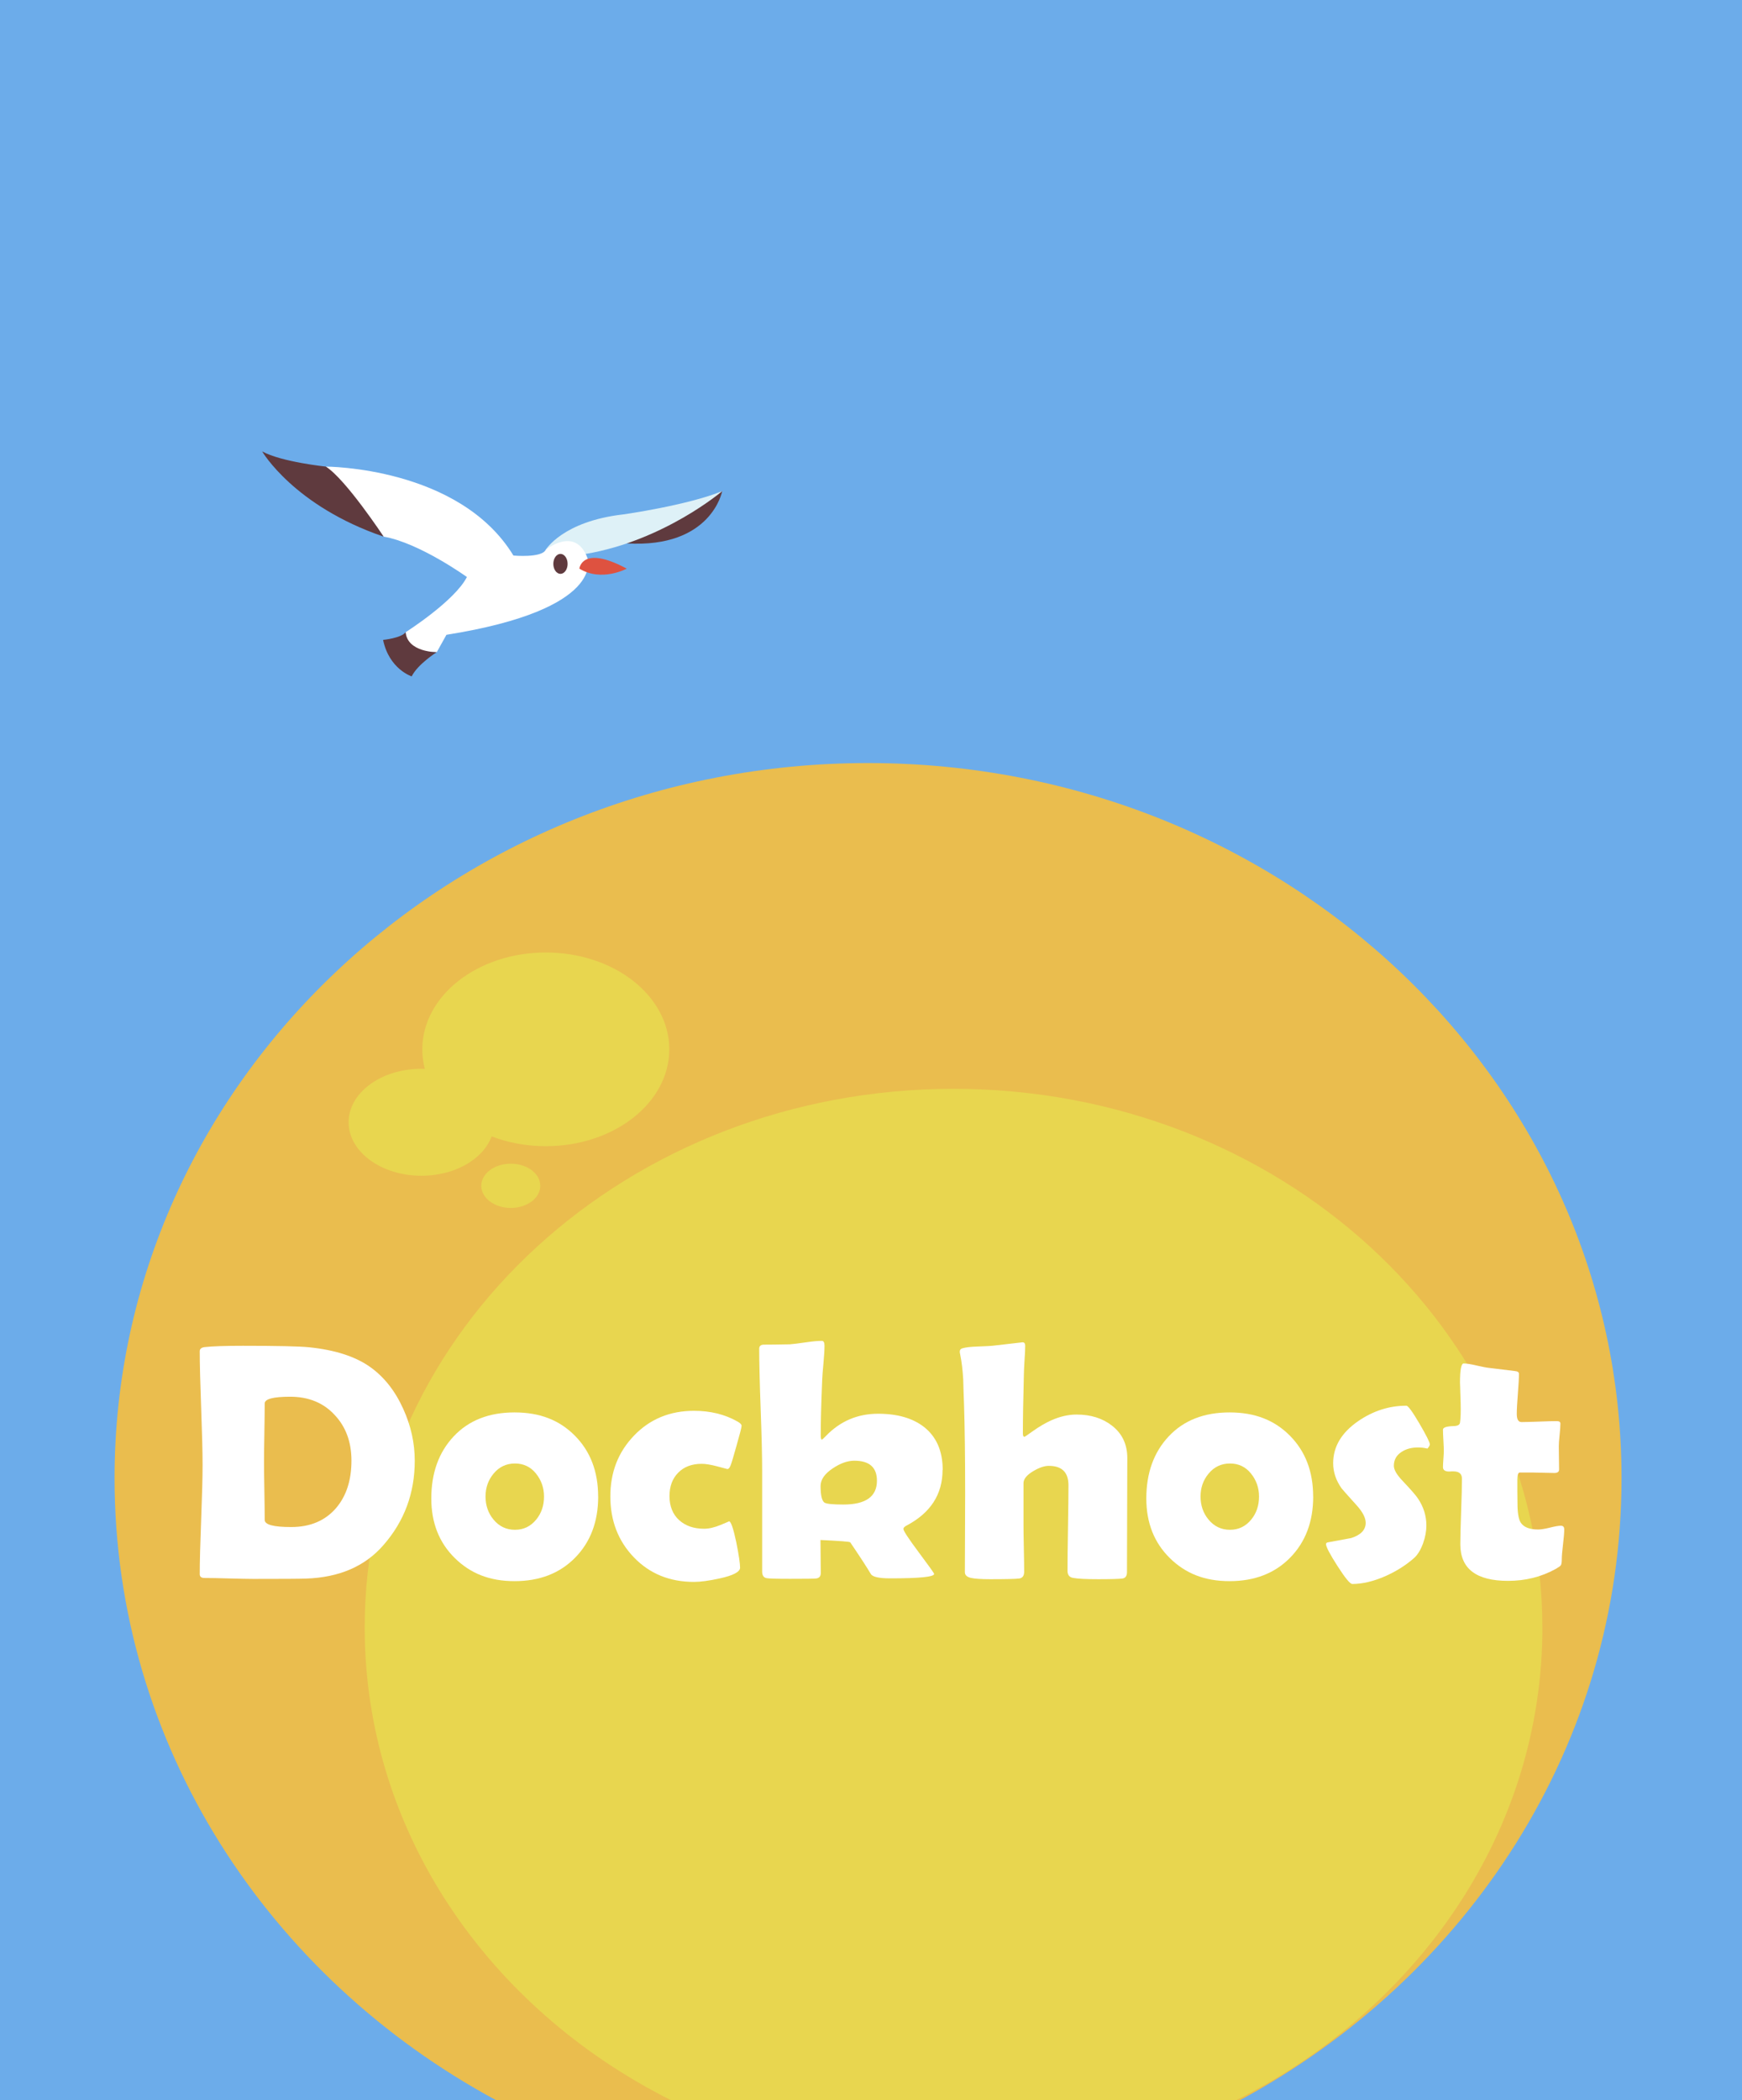 <?xml version="1.0" encoding="UTF-8"?><svg id="Calque_2" xmlns="http://www.w3.org/2000/svg" viewBox="0 0 368.47 444.13"><defs><style>.cls-1{fill:#eabd4e;}.cls-2{fill:#fff;}.cls-3{fill:#5f3a3e;}.cls-4{fill:#e8d64f;}.cls-5{fill:#de5240;}.cls-6{fill:#def1f7;}.cls-7{fill:#6cacea;}</style></defs><g id="Dockhost_assets"><g id="Calque_12"><rect class="cls-7" x="0" width="368.47" height="444.13"/><path class="cls-1" d="m342.99,312.58c0,56.38-32.52,105.55-80.73,131.55H104.95c-48.21-26-80.72-75.17-80.72-131.55,0-83.51,71.35-151.22,159.38-151.22s159.38,67.71,159.38,151.22Z"/><path class="cls-4" d="m326.25,344.16c0,43.11-26.19,80.63-64.81,99.97h-119.49c-38.62-19.34-64.81-56.86-64.81-99.97,0-62.91,55.76-113.91,124.55-113.91s124.55,51,124.55,113.91Z"/><ellipse class="cls-4" cx="115.45" cy="221.9" rx="26.12" ry="20.48"/><ellipse class="cls-4" cx="89.14" cy="237.32" rx="15.4" ry="11.31"/><ellipse class="cls-4" cx="108.04" cy="250.76" rx="6.24" ry="4.68"/><g><path class="cls-2" d="m87.73,308.89c0,6.85-2.2,12.79-6.61,17.83-3.89,4.5-9.36,6.86-16.39,7.1-1.35.05-5.07.07-11.15.07-1.14,0-2.86-.04-5.16-.1-2.3-.07-4.01-.1-5.16-.1-.68,0-1.01-.27-1.01-.8,0-2.56.1-6.41.3-11.55.2-5.14.3-8.99.3-11.55s-.1-6.69-.3-12.04c-.2-5.35-.3-9.35-.3-12.01,0-.49.34-.78,1.01-.87,1.65-.19,4.37-.28,8.14-.28,7.18,0,11.83.1,13.95.31,5.52.56,9.84,1.96,12.97,4.19,2.94,2.1,5.25,5.03,6.96,8.81,1.63,3.56,2.45,7.24,2.45,11.01Zm-13.39,0c0-3.94-1.18-7.15-3.53-9.65-2.38-2.59-5.52-3.88-9.44-3.88-3.59,0-5.38.48-5.38,1.43,0,1.38-.02,3.44-.07,6.2-.05,2.76-.07,4.83-.07,6.2s.02,3.39.07,6.1c.05,2.72.07,4.76.07,6.13,0,1,1.86,1.5,5.59,1.5,4.03,0,7.2-1.34,9.51-4.02,2.17-2.54,3.25-5.88,3.25-10.03Z"/><path class="cls-2" d="m126.53,316.47c0,5.31-1.63,9.62-4.88,12.93-3.25,3.31-7.52,4.96-12.81,4.96s-9.34-1.63-12.65-4.89c-3.31-3.26-4.96-7.46-4.96-12.58,0-5.41,1.58-9.79,4.75-13.16,3.17-3.37,7.46-5.05,12.86-5.05s9.53,1.65,12.79,4.95c3.26,3.3,4.89,7.58,4.89,12.85Zm-11.46,0c0-1.84-.57-3.47-1.71-4.88-1.14-1.41-2.62-2.11-4.44-2.11s-3.36.72-4.54,2.17c-1.12,1.35-1.68,2.96-1.68,4.82s.56,3.51,1.68,4.86c1.19,1.44,2.7,2.17,4.54,2.17s3.32-.72,4.51-2.17c1.1-1.35,1.64-2.97,1.64-4.86Z"/><path class="cls-2" d="m153.9,310.67s-.73-.19-2.11-.56c-1.39-.37-2.51-.56-3.37-.56-2.07,0-3.73.62-4.96,1.87-1.24,1.25-1.85,2.91-1.85,4.98s.68,3.83,2.03,5.05c1.35,1.22,3.11,1.83,5.28,1.83,1.03,0,2.18-.26,3.46-.79,1.28-.52,1.89-.79,1.82-.79.4,0,.91,1.48,1.54,4.44.54,2.7.8,4.5.8,5.38s-1.45,1.64-4.33,2.27c-2.24.49-4.04.73-5.42.73-5.13,0-9.36-1.72-12.69-5.17-3.33-3.45-5-7.75-5-12.9s1.67-9.4,5.02-12.88c3.34-3.48,7.57-5.23,12.67-5.23,3.47,0,6.52.75,9.16,2.24.61.33.91.64.91.94s-.35,1.68-1.05,4.12c-.65,2.35-1.08,3.77-1.28,4.26-.2.49-.4.73-.61.73Z"/><path class="cls-2" d="m199.37,310.85c0,5.15-2.53,9.06-7.58,11.74-.47.23-.7.48-.7.73,0,.4,1.08,2.04,3.25,4.95,2.17,2.9,3.25,4.42,3.25,4.56,0,.63-3.09.94-9.26.94-2.38,0-3.75-.3-4.12-.91-.93-1.56-2.39-3.8-4.37-6.71-.12-.14-2.21-.3-6.29-.49,0,.72.01,1.88.03,3.46.02,1.58.03,2.76.03,3.53,0,.7-.34,1.08-1.01,1.15-.42.05-2.26.07-5.52.07-2.82,0-4.46-.05-4.93-.14-.63-.12-.94-.59-.94-1.43v-21.39c0-2.87-.1-7.15-.31-12.86s-.31-9.98-.31-12.83c0-.56.31-.85.94-.87,1.23,0,3.09-.02,5.56-.07.65-.05,1.78-.19,3.39-.42,1.42-.21,2.54-.31,3.36-.31.37,0,.56.34.56,1.01,0,.89-.07,2.09-.21,3.6-.16,1.77-.26,2.98-.28,3.64-.21,5.01-.31,8.89-.31,11.64,0,.65.08.99.24,1.01.21-.14.49-.4.84-.77,3.03-3.15,6.71-4.72,11.05-4.72,4.08,0,7.32.93,9.72,2.8,2.63,2.07,3.95,5.1,3.95,9.09Zm-13.88,2.27c0-2.82-1.6-4.23-4.79-4.23-1.42,0-2.94.54-4.54,1.61-1.72,1.14-2.59,2.39-2.59,3.74,0,1.93.27,3.1.8,3.5.42.28,1.76.42,4.02.42,4.73,0,7.1-1.68,7.1-5.03Z"/><path class="cls-2" d="m238.45,308.33l-.07,24.12c0,.82-.33,1.27-.98,1.36-.75.09-2.45.14-5.1.14s-4.35-.09-5.35-.28c-.77-.14-1.15-.64-1.15-1.5,0-2,.03-5.02.1-9.05.07-4.03.1-7.05.1-9.05,0-2.73-1.39-4.09-4.16-4.09-.93,0-2.03.37-3.29,1.12-1.38.82-2.06,1.67-2.06,2.55v8.63c0,1.12.02,2.8.07,5.05.05,2.25.07,3.93.07,5.05,0,.86-.36,1.34-1.08,1.43-.72.09-2.75.14-6.08.14-1.91,0-3.29-.09-4.12-.28s-1.26-.59-1.26-1.22c0-1.84.01-4.61.03-8.3.02-3.69.03-6.46.03-8.3,0-7.62-.08-13.92-.24-18.91-.07-1.75-.13-3.5-.17-5.24-.12-2.03-.33-3.76-.63-5.21-.07-.3-.1-.52-.1-.66,0-.35.17-.58.52-.7.72-.21,1.78-.34,3.18-.38,1.86-.07,2.95-.13,3.25-.17l6.33-.73c.37,0,.56.24.56.73,0,.75-.05,1.76-.14,3.04-.09,1.49-.14,2.51-.14,3.04-.14,5.27-.21,9.43-.21,12.48,0,.47.12.7.35.7.05,0,.64-.41,1.78-1.22,1.35-.96,2.64-1.71,3.88-2.27,1.84-.82,3.62-1.22,5.35-1.22,2.98,0,5.48.78,7.48,2.34,2.17,1.68,3.25,3.97,3.25,6.89Z"/><path class="cls-2" d="m277.77,316.47c0,5.31-1.63,9.62-4.88,12.93-3.25,3.31-7.52,4.96-12.81,4.96s-9.34-1.63-12.65-4.89c-3.31-3.26-4.96-7.46-4.96-12.58,0-5.41,1.58-9.79,4.75-13.16,3.17-3.37,7.46-5.05,12.86-5.05s9.53,1.65,12.79,4.95c3.26,3.3,4.89,7.58,4.89,12.85Zm-11.46,0c0-1.84-.57-3.47-1.71-4.88-1.14-1.41-2.62-2.11-4.44-2.11s-3.36.72-4.54,2.17c-1.12,1.35-1.68,2.96-1.68,4.82s.56,3.51,1.68,4.86c1.19,1.44,2.7,2.17,4.54,2.17s3.32-.72,4.51-2.17c1.1-1.35,1.64-2.97,1.64-4.86Z"/><path class="cls-2" d="m302.45,305.39c0,.23-.17.55-.52.94-.65-.16-1.31-.24-1.96-.24-1.38,0-2.53.3-3.46.91-1.12.7-1.68,1.69-1.68,2.97,0,.82.59,1.85,1.78,3.11,1.79,1.89,2.9,3.16,3.32,3.81,1.19,1.77,1.78,3.67,1.78,5.7,0,1.19-.23,2.45-.7,3.77-.54,1.47-1.21,2.54-2.03,3.22-1.72,1.49-3.74,2.75-6.05,3.77-2.49,1.07-4.79,1.61-6.89,1.61-.47,0-1.51-1.26-3.13-3.79-1.62-2.53-2.43-4.07-2.43-4.63,0-.21.13-.34.38-.38,1.63-.3,3.27-.61,4.93-.91,2.05-.65,3.08-1.72,3.08-3.22,0-1.02-.59-2.21-1.78-3.56-2.12-2.35-3.23-3.6-3.32-3.74-1.19-1.68-1.78-3.45-1.78-5.31,0-3.5,1.77-6.47,5.31-8.91,3.17-2.17,6.56-3.25,10.17-3.25.37,0,1.29,1.25,2.76,3.76s2.2,3.97,2.2,4.39Z"/><path class="cls-2" d="m330.87,323.43c0,.7-.09,1.76-.26,3.18-.17,1.42-.26,2.46-.26,3.13s-.07,1.09-.21,1.28c-.14.19-.52.45-1.15.8-3.01,1.65-6.34,2.48-10,2.48-6.73,0-10.1-2.57-10.1-7.73,0-1.54.06-3.85.17-6.94.12-3.09.17-5.4.17-6.94,0-1.02-.59-1.54-1.78-1.54h-.45c-.21.02-.36.03-.45.03-.89,0-1.33-.31-1.33-.94,0-.37.03-.94.09-1.71.06-.77.09-1.34.09-1.71,0-.49-.03-1.23-.09-2.24-.06-1-.09-1.75-.09-2.24s.75-.72,2.24-.77c.84-.02,1.29-.26,1.36-.7.14-.89.19-2.28.14-4.19-.09-3.01-.14-4.44-.14-4.3,0-2.7.26-4.05.77-4.05.63,0,1.53.14,2.69.42,1.33.3,2.25.48,2.76.52,1.19.16,2.98.38,5.38.66.58.05.87.24.87.59,0,.93-.08,2.34-.23,4.23-.15,1.89-.23,3.31-.23,4.26,0,1.14.34,1.71,1.01,1.71.82,0,2.05-.04,3.71-.1,1.65-.07,2.9-.1,3.74-.1.51,0,.77.17.77.52,0,.54-.06,1.34-.17,2.41-.12,1.07-.17,1.88-.17,2.41s.01,1.38.03,2.45c.02,1.07.03,1.89.03,2.45,0,.49-.34.73-1.01.73-.47,0-1.25-.02-2.34-.05-1.1-.03-1.88-.05-2.34-.05h-2.62c-.35,0-.52.51-.52,1.54v2.48c.02,1.12.03,1.95.03,2.48,0,1.96.22,3.31.66,4.05.63,1,1.86,1.5,3.71,1.5.58,0,1.42-.13,2.5-.4,1.08-.27,1.85-.4,2.29-.4.49,0,.73.26.73.77Z"/></g><path class="cls-3" d="m152.76,103.85s-2.23,12.12-20.2,11.06"/><path class="cls-6" d="m115.41,116.29s3.57-6.05,16.43-7.51c0,0,13.46-1.89,20.92-4.92,0,0-12.23,10.45-28.87,13.28"/><path class="cls-2" d="m115.41,116.29s6.27-5.19,8.86,1.73c0,0,4.11,10.81-29.84,16.22l-2.05,3.68s-6.38.32-6.59-4.22c0,0,10.38-6.59,12.97-11.68,0,0-10.05-7.24-17.62-8.54,0,0-6.59-9.84-12.22-14.81,0,0,28.22,0,39.68,18.81,0,0,5.95.54,6.81-1.19Z"/><ellipse class="cls-3" cx="118.55" cy="119.24" rx="1.51" ry="2.11"/><path class="cls-5" d="m122.55,120.25s.5-5.12,10.02,0c0,0-5.32,2.88-10.02,0Z"/><path class="cls-3" d="m85.79,133.69h0c.43,4.29,6.59,4.22,6.59,4.22,0,0-4,2.52-5.3,5.12,0,0-4.76-1.51-6.05-7.71,0,0,3.85-.38,4.76-1.62Z"/><path class="cls-3" d="m68.93,98.67s-9.37-.97-13.48-3.21c0,0,6.7,11.53,25.69,18.02,0,0-7.96-12.11-12.22-14.81Z"/></g></g></svg>